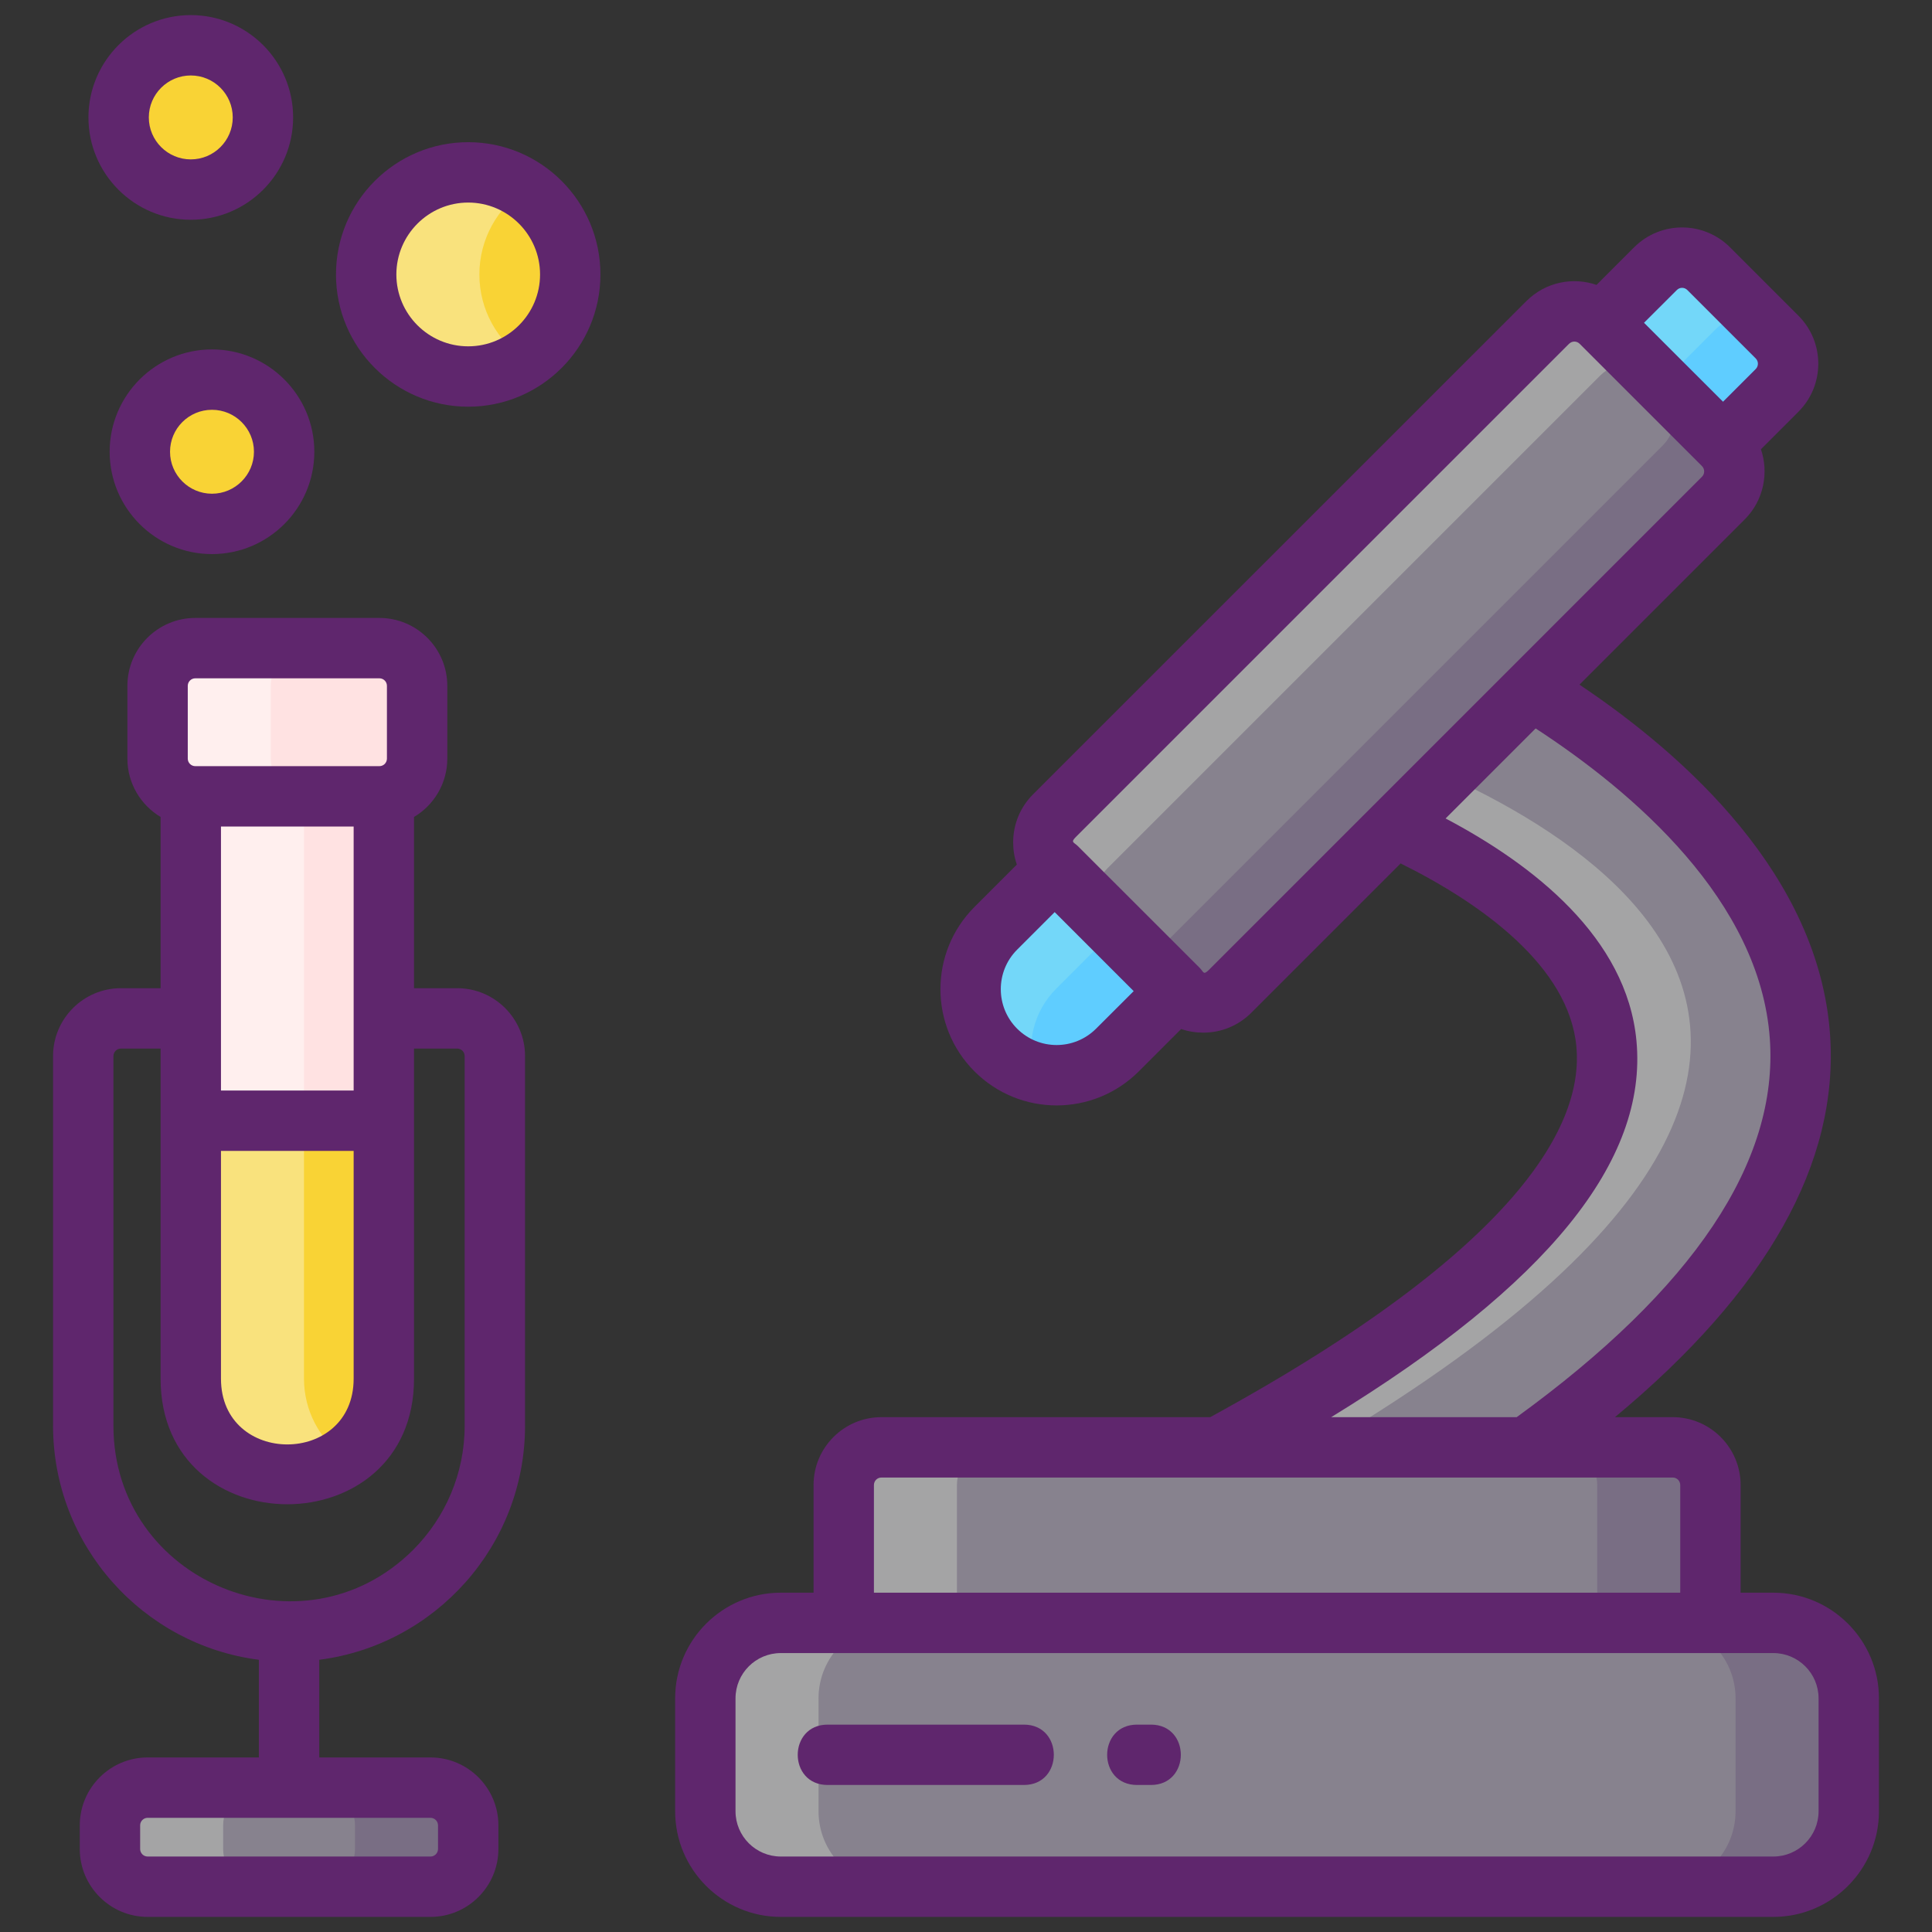 <svg id="Icon_Set" enable-background="new 0 0 256 256" height="512" viewBox="0 0 256 256" width="512" xmlns="http://www.w3.org/2000/svg"><rect x="0" y="0" width="256" height="256" fill="#333333" stroke="none"/><path d="m219.498 67.7 15.97-15.97c1.953-1.953 1.953-5.118 0-7.071l-9.05-9.05c-1.953-1.953-5.118-1.953-7.071 0l-15.97 15.97z" fill="#5fcdff"/><path d="m234.42 43.61c-1.95-1.95-5.12-1.95-7.07 0l-15.97 15.97-8-8 15.97-15.97c1.95-1.95 5.12-1.95 7.07 0z" fill="#73d7f9"/><path d="m50.86 90.54v92.14c0 7.06-5.73 12.79-12.79 12.79s-12.79-5.73-12.79-12.79v-92.14z" fill="#ffe2e2"/><path d="m45.57 193.04c-2.1 1.53-4.7 2.43-7.5 2.43-7.06 0-12.79-5.73-12.79-12.79v-92.14h15v92.14c0 4.26 2.08 8.03 5.29 10.36z" fill="#ffefee"/><path d="m189.931 84.406-19.751 19.751s111.099 30.096-24.814 95.801h44.565c109.479-67.705 0-115.552 0-115.552z" fill="#87828e"/><path d="m148.068 139.13 8.06-8.061-16.121-16.121-8.06 8.06c-4.452 4.452-4.452 11.669 0 16.121 4.451 4.453 11.669 4.453 16.121.001z" fill="#5fcdff"/><path d="m57.039 250h-37.473c-2.761 0-5-2.239-5-5v-3.131c0-2.761 2.239-5 5-5h37.473c2.761 0 5 2.239 5 5v3.131c0 2.761-2.239 5-5 5z" fill="#87828e"/><path d="m50.266 105.518h-24.387c-2.761 0-5-2.239-5-5v-9.643c0-2.761 2.239-5 5-5h24.387c2.761 0 5 2.239 5 5v9.643c0 2.762-2.238 5-5 5z" fill="#ffe2e2"/><path d="m50.86 148.5v34.18c0 7.06-5.73 12.79-12.79 12.79s-12.79-5.73-12.79-12.79v-34.18z" fill="#f9d335"/><circle cx="62.039" cy="36.365" fill="#f9d335" r="13.521"/><circle cx="25.282" cy="15.561" fill="#f9d335" r="9.561"/><circle cx="28.087" cy="59.859" fill="#f9d335" r="9.561"/><path d="m69.54 47.62c-2.14 1.44-4.72 2.27-7.5 2.27-7.47 0-13.52-6.06-13.52-13.52 0-7.47 6.05-13.53 13.52-13.53 2.78 0 5.36.84 7.5 2.27-3.63 2.43-6.02 6.57-6.02 11.26s2.39 8.82 6.02 11.25z" fill="#f9e27d"/><path d="m40.88 105.52h-15c-2.76 0-5-2.24-5-5v-9.65c0-2.76 2.24-5 5-5h15c-2.76 0-5 2.24-5 5v9.65c0 2.76 2.24 5 5 5z" fill="#ffefee"/><path d="m45.57 193.04c-2.1 1.53-4.7 2.43-7.5 2.43-7.06 0-12.79-5.73-12.79-12.79v-34.18h15v34.18c0 4.26 2.08 8.03 5.29 10.36z" fill="#f9e27d"/><path d="m62.04 241.87v3.13c0 2.76-2.24 5-5 5h-15c2.76 0 5-2.24 5-5v-3.13c0-2.76-2.24-5-5-5h15c2.76 0 5 2.24 5 5z" fill="#796e84"/><path d="m34.57 250h-15c-2.77 0-5-2.24-5-5v-3.13c0-2.76 2.23-5 5-5h15c-2.77 0-5 2.24-5 5v3.13c0 2.76 2.23 5 5 5z" fill="#a4a4a5"/><path d="m160.37 199.96h-15c135.91-65.71 24.81-95.8 24.81-95.8l7-7c21.56 7 102.5 39.52-16.81 102.8z" fill="#a4a4a5"/><path d="m155.913 131.366-16.202-16.202c-1.953-1.953-1.953-5.118 0-7.071l65.364-65.364c1.953-1.953 5.118-1.953 7.071 0l16.202 16.202c1.953 1.953 1.953 5.118 0 7.071l-65.364 65.364c-1.953 1.953-5.118 1.953-7.071 0z" fill="#87828e"/><path d="m228.35 66-65.37 65.37c-1.95 1.95-5.11 1.95-7.07 0l-5.7-5.7c1.65.43 3.48-.01 4.77-1.3l65.37-65.37c1.95-1.95 1.95-5.12 0-7.07l-10.5-10.5c.84.21 1.64.65 2.3 1.3l16.2 16.2c1.95 1.95 1.95 5.12 0 7.07z" fill="#796e84"/><path d="m219.15 49.73c-1.96-1.95-5.12-1.95-7.08 0l-65.36 65.36c-1.95 1.96-1.95 5.12 0 7.07l-7-7c-1.95-1.95-1.95-5.11 0-7.07l65.36-65.36c1.96-1.95 5.12-1.95 7.08 0z" fill="#a4a4a5"/><path d="m226.636 218.273h-114.84v-21.497c0-2.761 2.239-5 5-5h104.84c2.761 0 5 2.239 5 5z" fill="#87828e"/><path d="m226.64 196.78v21.49h-15v-21.49c0-2.77-2.24-5-5-5h15c2.76 0 5 2.23 5 5z" fill="#796e84"/><path d="m131.8 191.78c-2.77 0-5 2.23-5 5v21.49h-15v-21.49c0-2.77 2.23-5 5-5z" fill="#a4a4a5"/><path d="m234.969 250h-131.507c-5.523 0-10-4.477-10-10v-14.958c0-5.523 4.477-10 10-10h131.507c5.523 0 10 4.477 10 10v14.958c0 5.523-4.477 10-10 10z" fill="#87828e"/><path d="m244.97 225.04v14.96c0 5.52-4.48 10-10 10h-15c5.52 0 10-4.48 10-10v-14.96c0-5.52-4.48-10-10-10h15c5.52 0 10 4.48 10 10z" fill="#796e84"/><path d="m118.46 250h-15c-5.52 0-10-4.48-10-10v-14.96c0-5.52 4.48-10 10-10h15c-5.52 0-10 4.48-10 10v14.96c0 5.52 4.48 10 10 10z" fill="#a4a4a5"/><path d="m139.95 131.01c-2.99 2.99-3.97 7.24-2.94 11.06-1.85-.5-3.6-1.48-5.06-2.94-4.45-4.45-4.45-11.67 0-16.12l8.06-8.06 8 8z" fill="#73d7f9"/><g fill="#5f266d"><path d="m234.97 211.04h-4.33v-14.26c0-4.97-4.04-9-9-9h-7.65c20.14-16.72 29.7-33.72 28.5-50.71-1.49-21.01-19.09-36.89-33.2-46.35l21.89-21.89c2.581-2.581 3.194-6.266 2.15-9.3l4.97-4.97c3.51-3.51 3.51-9.22 0-12.73l-9.05-9.05c-3.513-3.513-9.198-3.533-12.73 0l-4.97 4.97c-3.145-1.082-6.768-.382-9.3 2.15l-65.37 65.36c-1.7 1.7-2.63 3.96-2.63 6.37 0 1.01.16 2.01.49 2.93l-5.62 5.62c-6.01 6.01-6.01 15.77 0 21.78 6.027 6.027 15.77 6.01 21.78 0l5.61-5.61c.93.32 1.92.48 2.94.48 2.4 0 4.66-.94 6.36-2.64l19.78-19.78c10.92 5.41 22.31 13.73 23.29 24.27.94 10.16-7.26 26.56-48.52 49.1h-43.56c-4.97 0-9 4.03-9 9v14.26h-4.34c-7.72 0-14 6.28-14 14v14.96c0 7.72 6.28 14 14 14h131.51c7.72 0 14-6.28 14-14v-14.96c0-7.72-6.28-14-14-14zm6 28.96c0 3.31-2.69 6-6 6h-131.51c-3.31 0-6-2.69-6-6v-14.96c0-3.31 2.69-6 6-6h131.51c3.31 0 6 2.69 6 6zm-125.17-43.22c0-.56.44-1 1-1h104.84c.55 0 1 .44 1 1v14.26h-106.84zm101.04-58.85c-1.27-13.7-13.71-23.37-25.29-29.48l11.93-11.93c12.96 8.45 29.73 22.81 31.03 41.11 1.16 16.31-10.11 33.14-33.54 50.15h-24.58c28.65-17.54 41.93-33.96 40.45-49.85zm-56.68-9.39c-.734.705-.651.249-1.2-.3l-16.13-16.12c-.521-.521-1.005-.485-.29-1.2 7.242-7.242 57.023-57.023 65.36-65.36.433-.416 1.035-.385 1.42 0l16.2 16.2c.375.375.401 1.009 0 1.41-47.795 47.795-10.192 10.201-65.36 65.37zm-25.39 7.76c-2.88-2.88-2.88-7.58 0-10.46l4.98-4.98 10.47 10.47-4.98 4.97c-2.9 2.9-7.579 2.891-10.47 0zm88.82-97.86 9.05 9.05c.39.39.39 1.02 0 1.41l-4.33 4.33-10.47-10.46 4.34-4.33c.399-.416 1.038-.387 1.41 0z"/><path d="m60.57 130.94h-5.71v-22.69c2.64-1.56 4.41-4.45 4.41-7.73v-9.64c0-4.97-4.04-9-9-9h-24.39c-4.96 0-9 4.03-9 9v9.64c0 3.28 1.77 6.16 4.4 7.73v22.69h-5.25c-4.96 0-9 4.03-9 9v48.97c0 15.89 11.91 29.05 27.27 31.02h.003v12.94h-14.733c-4.97 0-9 4.04-9 9v3.13c0 4.96 4.03 9 9 9h37.47c4.96 0 9-4.04 9-9v-3.13c0-4.96-4.04-9-9-9h-14.737v-12.941c15.369-1.971 27.267-15.13 27.267-31.02v-48.97c0-4.969-4.03-8.999-9-8.999zm-2.53 110.93v3.13c0 .55-.45 1-1 1h-37.47c-.56 0-1-.45-1-1v-3.13c0-.55.44-1 1-1h37.47c.55 0 1 .45 1 1zm-33.16-150.99c0-.56.45-1 1-1h24.39c.55 0 1 .44 1 1v9.64c0 .54-.435 1-1 1-17.751 0-6.806 0-24.39 0-.55 0-1-.445-1-1zm4.4 18.64h17.58v34.98h-17.58c0-16.114 0-19.229 0-34.98zm0 42.98h17.58v30.18c0 11.613-17.58 11.627-17.58 0zm32.29 36.41c0 6.41-2.61 12.23-6.82 16.45-14.626 14.591-39.72 4.223-39.72-16.45v-48.97c0-.55.45-1 1-1h5.25v43.74c0 22.187 33.58 22.193 33.58 0 0-8.942 0-34.857 0-43.74h5.71c.56 0 1 .45 1 1z"/><path d="m62.04 18.84c-9.66 0-17.52 7.86-17.52 17.53 0 9.66 7.86 17.52 17.52 17.52s17.52-7.86 17.52-17.52c0-9.67-7.86-17.53-17.52-17.53zm0 27.05c-5.25 0-9.52-4.27-9.52-9.52s4.27-9.53 9.52-9.53 9.52 4.28 9.52 9.53-4.27 9.52-9.52 9.52z"/><path d="m25.28 29.12c7.48 0 13.56-6.08 13.56-13.56s-6.08-13.56-13.56-13.56c-7.47 0-13.56 6.08-13.56 13.56s6.09 13.56 13.56 13.56zm0-19.12c3.07 0 5.56 2.49 5.56 5.56s-2.49 5.56-5.56 5.56c-3.06 0-5.56-2.49-5.56-5.56s2.5-5.56 5.56-5.56z"/><path d="m28.09 46.3c-7.48 0-13.56 6.08-13.56 13.56s6.08 13.56 13.56 13.56c7.47 0 13.56-6.08 13.56-13.56s-6.09-13.56-13.56-13.56zm0 19.12c-3.07 0-5.56-2.5-5.56-5.56 0-3.07 2.49-5.56 5.56-5.56 3.06 0 5.56 2.49 5.56 5.56 0 3.06-2.5 5.56-5.56 5.56z"/><path d="m135.67 228.52h-26c-5.285 0-5.293 8 0 8h26c5.285 0 5.293-8 0-8z"/><path d="m152.5 228.52h-1.83c-5.285 0-5.293 8 0 8h1.83c5.285 0 5.293-8 0-8z"/></g></svg>